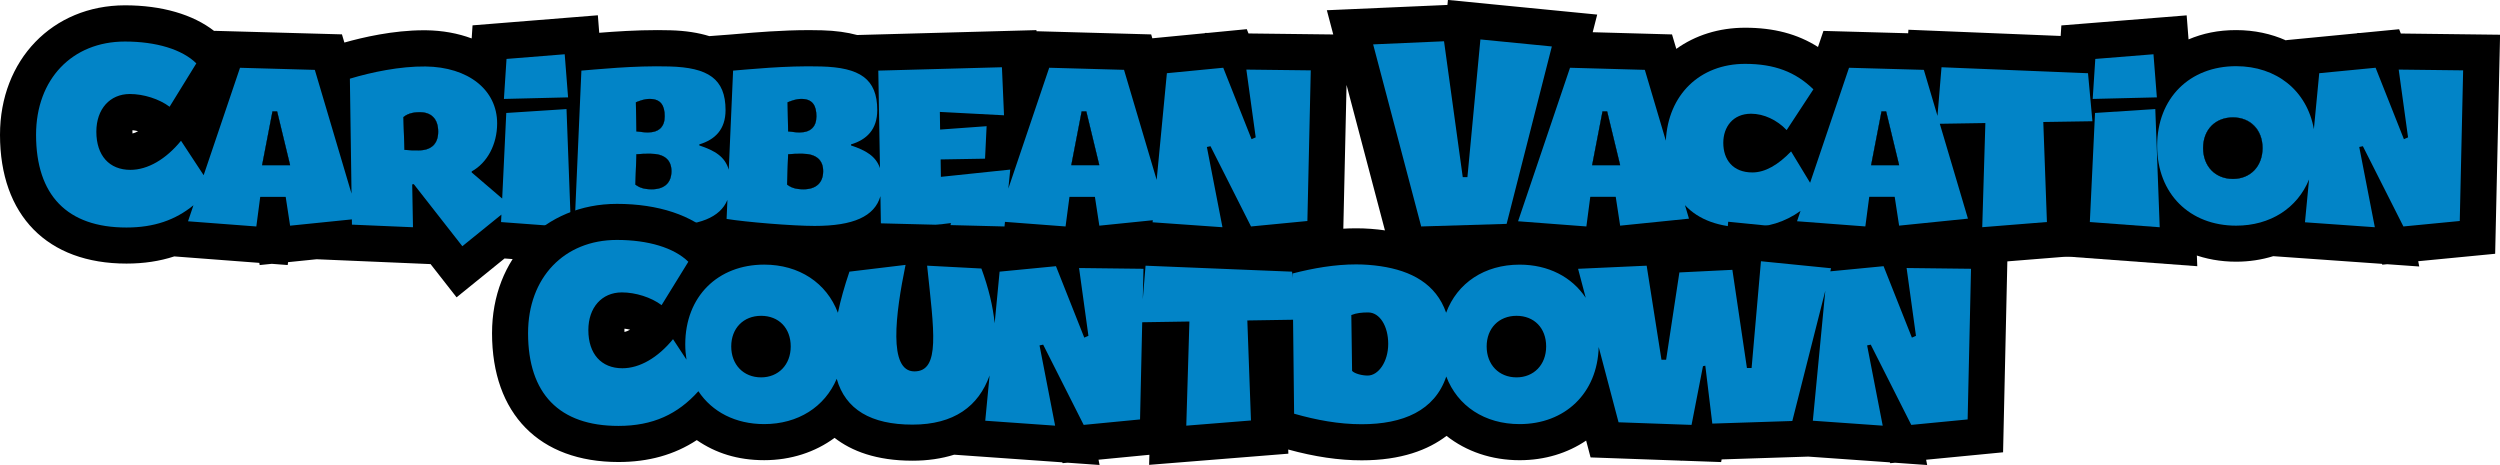 <?xml version="1.0" encoding="UTF-8"?><svg id="Layer_2" xmlns="http://www.w3.org/2000/svg" viewBox="0 0 1199.35 223.07"><defs><style>.cls-1{fill:#0284c7;}.cls-1,.cls-2,.cls-3{stroke-width:0px;}.cls-3{fill:none;}</style></defs><g id="Layer_1-2"><path class="cls-3" d="m365.13,198.35c-18.04,0-31.64-13.82-31.64-32.14s13.6-32.01,31.64-32.01,31.51,13.76,31.51,32.01-13.55,32.14-31.51,32.14Z"/><path class="cls-3" d="m365.13,151.51c-8.47,0-14.33,5.86-14.33,14.7s5.86,14.83,14.33,14.83,14.21-6.11,14.21-14.83-5.98-14.7-14.21-14.7Z"/><path class="cls-3" d="m200.88,89.44c-3.06,0-4.74,0-8.35-.31l-15.31-1.33-1.25-39.42,6.39-5.4c5.07-4.29,11.47-6.46,19.03-6.46,15.16,0,26.16,11.21,26.16,26.65s-10.96,26.28-26.65,26.28Z"/><polygon class="cls-3" points="104.75 96.54 116.43 36.13 146.58 36.13 161.17 96.54 104.75 96.54"/><path class="cls-3" d="m656.12,197.48c-3.07,0-13.6-.57-20.28-7.9l-4.42-4.85-.63-45.25,11.04-4.42c5.5-2.2,10.66-2.48,14.53-2.48,15.34,0,26.9,13.92,26.9,32.39s-11.93,32.51-27.15,32.51Z"/><path class="cls-3" d="m656.37,149.89c-2.99,0-5.61.25-8.1,1.25l.37,26.79c1.25,1.37,4.86,2.24,7.48,2.24,5.11,0,9.84-6.35,9.84-15.2s-4.11-15.08-9.6-15.08Z"/><path class="cls-3" d="m312.66,108.13c-7,0-12.69-1.74-17.91-5.47l-7.56-5.4,1.34-39.3,15.39-1.23c3.64-.29,4.77-.3,8.1-.3,16.13,0,27.4,10.55,27.4,25.66s-11.26,26.03-26.78,26.03Z"/><path class="cls-3" d="m310.79,80.84c-2.65,0-4.63-.27-5.94-.44-.26-.03-.5-.08-.77-.1l-15.66-1.24-.42-15.71-.46-25.9,11.09-4.44c2.5-1,7.15-2.86,13.03-2.86,14.45,0,24.54,10.55,24.54,25.66s-10.45,25.03-25.41,25.03Z"/><polygon class="cls-3" points="492.96 96.54 504.63 36.13 534.78 36.13 549.37 96.54 492.96 96.54"/><path class="cls-3" d="m383.57,80.84c-2.65,0-4.63-.27-5.94-.44-.26-.03-.5-.08-.77-.1l-15.66-1.24-.42-15.71-.46-25.9,11.09-4.44c2.5-1,7.15-2.86,13.03-2.86,14.45,0,24.54,10.55,24.54,25.66s-10.45,25.03-25.41,25.03Z"/><path class="cls-3" d="m1071.24,103.15c-18.04,0-31.64-13.82-31.64-32.14s13.6-32.01,31.64-32.01,31.51,13.76,31.51,32.01-13.55,32.14-31.51,32.14Z"/><path class="cls-3" d="m385.44,108.13c-7,0-12.69-1.74-17.91-5.47l-7.56-5.4,1.34-39.3,15.39-1.23c3.64-.29,4.77-.3,8.11-.3,16.13,0,27.4,10.55,27.4,25.66s-11.26,26.03-26.78,26.03Z"/><path class="cls-3" d="m727.53,198.35c-18.04,0-31.64-13.82-31.64-32.14s13.6-32.01,31.64-32.01,31.51,13.76,31.51,32.01-13.55,32.14-31.51,32.14Z"/><path class="cls-3" d="m727.53,151.51c-8.47,0-14.33,5.86-14.33,14.7s5.86,14.83,14.33,14.83,14.21-6.11,14.21-14.83-5.98-14.7-14.21-14.7Z"/><polygon class="cls-2" points="984.49 122.54 988.52 37.91 1050.61 33.9 1054.12 127.71 984.49 122.54"/><path class="cls-3" d="m63.53,63.16c0,.33.01.63.03.89.78-.17,1.69-.53,2.68-1.09-.87-.23-1.79-.4-2.69-.49-.02.2-.03.43-.03.7Z"/><path class="cls-2" d="m1199.35,16.66l-47.58-.58-.81-2.06-18.8,1.82-1.29-.02.02.14-34.12,3.3-.02.15c-7.19-3.22-15.3-4.97-24-4.97s-15.97,1.58-22.82,4.46l-.9-11.53-60.12,4.83-.33,5.05-73.03-2.98-.14,1.69-40.64-1.13-2.61,7.71c-9.85-6.26-21.21-9.24-34.94-9.24-12.69,0-23.99,3.67-33.03,10.15l-2.06-6.93-38.05-1.06,2.16-8.46-71.62-7.03-.23,2.4-57.85,2.54,3.07,11.63-40.66-.49-.82-2.06-18.8,1.82-1.29-.02.02.14-25.25,2.44-.55-1.86-55.02-1.53-.02-.53-86.01,2.35c-4.76-1.29-10.31-2.08-16.78-2.26-2.04-.06-4.1-.09-6.16-.09-13.3,0-26.25,1.12-33.99,1.79-1.57.14-2.89.25-3.91.33l-10.09.76c-5.16-1.6-11.31-2.6-18.64-2.8-2.04-.06-4.1-.09-6.16-.09-10.3,0-20.39.67-28.01,1.29l-.66-8.4-60.12,4.83-.41,6.28c-6.54-2.44-13.94-3.82-22-3.92h-.95c-14.73,0-29.44,3.43-38.12,5.9l-1.17-3.93-61.21-1.7-.04.11c-10.23-7.99-25.24-12.35-42.88-12.35C25.2,2.61,0,28.71,0,64.66c0,38.69,22.68,61.79,60.67,61.79,8.3,0,15.91-1.14,22.93-3.44l40.81,3.1.16,1.05,5.82-.59,7.63.58.18-1.38,13.7-1.4,54.66,2.33,12.47,15.94,23.02-18.64,49.88,3.71-.13-3.45c9.35.82,19.49,1.44,26.22,1.44,10.13,0,18.76-1.3,25.86-3.9l1.91.31c9.75,1.58,32.9,3.59,45.01,3.59,6.53,0,12.43-.53,17.69-1.6l89.02,2.24.14-1.38,14.96,1.14.16,1.05,5.82-.59,7.63.58.18-1.38,21.11-2.15,42.34,2.99.2.4,2.33-.23,15.38,1.09-.49-2.53,36.9-3.57,1.82-81.01,22.59,85.6,67.78-2.06.04-.18,26.08,1.98.16,1.05,5.82-.59,7.63.58.18-1.38,36.85-3.76c6.59,2.65,14.8,4.44,24.96,4.44,7.32,0,14.1-1.06,20.43-3.22l37.82,2.88.16,1.05,5.82-.59,7.63.58.18-1.38,23.13-2.36-.13,4.4,66.81-5.37-1.7-46.88,19.56-.31c2.38,29.45,24.76,50.31,54.97,50.31,6.25,0,12.23-.92,17.8-2.65l52.13,3.68.2.4,2.33-.22,15.38,1.09-.49-2.53,36.91-3.57,2.36-105.12ZM63.56,64.05c-.02-.26-.03-.55-.03-.89,0-.26.01-.49.03-.7.9.09,1.81.26,2.69.49-1,.56-1.9.92-2.68,1.09Z"/><polygon class="cls-1" points="518.91 53.44 513.93 79.24 527.39 79.24 521.16 53.44 518.91 53.44"/><path class="cls-1" d="m384.82,73.75c-2.99,0-3.61,0-6.73.25l-.5,14.58c1.74,1.25,3.74,2.24,7.85,2.24,6.11,0,9.47-3.11,9.47-8.72s-3.49-8.35-10.09-8.35Z"/><path class="cls-1" d="m310.79,63.53c5.23,0,8.1-2.62,8.1-7.73s-1.75-8.35-7.23-8.35c-2.49,0-4.73.87-6.6,1.62l.25,13.96c1.74.12,3.12.5,5.48.5Z"/><path class="cls-1" d="m383.57,63.53c5.23,0,8.1-2.62,8.1-7.73s-1.75-8.35-7.23-8.35c-2.49,0-4.73.87-6.6,1.62l.25,13.96c1.74.12,3.12.5,5.48.5Z"/><path class="cls-1" d="m312.04,73.75c-2.99,0-3.61,0-6.73.25l-.5,14.58c1.74,1.25,3.74,2.24,7.85,2.24,6.11,0,9.47-3.11,9.47-8.72s-3.49-8.35-10.09-8.35Z"/><path class="cls-1" d="m1071.24,56.31c-8.47,0-14.33,5.86-14.33,14.7s5.86,14.83,14.33,14.83,14.21-6.11,14.21-14.83-5.98-14.7-14.21-14.7Z"/><polygon class="cls-1" points="768.78 53.44 763.8 79.24 777.26 79.24 771.03 53.44 768.78 53.44"/><path class="cls-1" d="m201.37,53.82c-3.86,0-6.23,1-7.85,2.37l.5,15.7c2.87.25,3.99.25,6.85.25,5.86,0,9.35-2.99,9.35-8.97s-3.12-9.35-8.85-9.35Z"/><polygon class="cls-1" points="130.71 53.44 125.73 79.24 139.19 79.24 132.96 53.44 130.71 53.44"/><polygon class="cls-1" points="902.63 53.44 897.64 79.24 911.1 79.24 904.87 53.44 902.63 53.44"/><polygon class="cls-1" points="270.91 26.03 243 28.27 241.75 47.46 272.53 46.71 270.91 26.03"/><path class="cls-1" d="m242.88,54.19l-1.96,41.06-14.63-12.52v-.5c7.48-4.11,12.21-12.96,12.21-23.05,0-16.07-13.83-27.04-34.39-27.29-12.21-.13-25.92,2.74-36.26,5.86l.79,55.14-17.61-59.37-35.89-1-17.44,51.53-10.86-16.52c-7.23,8.85-15.95,13.96-24.3,13.96-10.09,0-16.32-6.85-16.32-18.32,0-10.84,6.48-18.07,16.07-18.07,6.6,0,14.08,2.37,19.07,6.11l12.83-20.81c-6.85-6.73-19.31-10.47-34.27-10.47-25.3,0-42.62,18.07-42.62,44.73,0,29.03,14.95,44.49,43.36,44.49,13.26,0,23.51-3.61,32.14-10.67l-2.6,7.68,32.77,2.49,1.87-14.21h12.21l2.12,13.83,29.63-3.02.04,2.52,29.28,1.25-.37-20.56.75-.12,23.3,29.78,18.75-15.17-.17,3.59,33.52,2.49-2.12-56.7-28.91,1.87Zm-117.15,25.05l4.98-25.79h2.24l6.23,25.79h-13.46Zm75.15-7.1c-2.87,0-3.99,0-6.85-.25l-.5-15.7c1.62-1.37,3.99-2.37,7.85-2.37,5.73,0,8.85,3.36,8.85,9.35s-3.49,8.97-9.35,8.97Z"/><path class="cls-1" d="m602.41,65.9l-1.99.87-13.58-34.27-27.04,2.62-4.9,51.18-15.66-52.8-35.89-1-19.61,57.96.92-9.11-33.27,3.49-.13-8.35,21.31-.37.75-15.58-22.31,1.62-.12-8.47,30.78,1.62-1-23.05-59.31,1.62.8,46.77c-1.98-5.74-6.71-8.48-13.89-10.88v-.5c7.48-2.24,12.59-7.1,12.59-16.45,0-15.08-8.47-20.44-26.92-20.93-17.07-.5-35.64,1.5-42.24,1.99l-2.08,47.54c-1.82-6.27-6.63-9.15-14.13-11.65v-.5c7.48-2.24,12.59-7.1,12.59-16.45,0-15.08-8.47-20.44-26.92-20.93-17.07-.5-35.64,1.5-42.24,1.99l-3.12,71.15c9.22,1.5,31.53,3.36,42.24,3.36,17.42,0,27.43-4.02,30.94-12.49l-.4,9.13c9.22,1.5,31.53,3.36,42.24,3.36,18.6,0,28.76-4.58,31.56-14.28l.22,13.04,59.31,1.5.22-2.21,29.07,2.21,1.87-14.21h12.21l2.12,13.83,25.65-2.61-.1.99,33.52,2.37-7.48-38.5,1.74-.37,19.44,38.5,27.04-2.62,1.62-72.27-30.9-.37,4.49,32.52Zm-290.75-18.44c5.48,0,7.23,3.49,7.23,8.35,0,5.11-2.87,7.73-8.1,7.73-2.37,0-3.74-.37-5.48-.5l-.25-13.96c1.87-.75,4.11-1.62,6.6-1.62Zm1,43.36c-4.11,0-6.11-1-7.85-2.24l.5-14.58c3.12-.25,3.74-.25,6.73-.25,6.6,0,10.09,2.87,10.09,8.35s-3.36,8.72-9.47,8.72Zm71.78-43.36c5.48,0,7.23,3.49,7.23,8.35,0,5.11-2.87,7.73-8.1,7.73-2.37,0-3.74-.37-5.48-.5l-.25-13.96c1.87-.75,4.11-1.62,6.6-1.62Zm1,43.36c-4.11,0-6.11-1-7.85-2.24l.5-14.58c3.12-.25,3.74-.25,6.73-.25,6.6,0,10.09,2.87,10.09,8.35s-3.36,8.72-9.47,8.72Zm128.49-11.59l4.98-25.79h2.24l6.23,25.79h-13.46Z"/><polygon class="cls-1" points="710.21 18.92 703.98 84.97 701.74 84.97 692.76 19.8 658.75 21.29 681.8 108.64 722.79 107.4 744.48 22.29 710.21 18.92"/><path class="cls-1" d="m1003.82,58.18l-2.12-23.05-70.28-2.87-1.93,23.34-6.55-22.09-35.89-1-18.67,55.18-9.12-15.05c-6.23,6.48-12.46,10.09-18.57,10.09-9.35,0-13.96-6.11-13.96-14.21,0-7.6,4.61-13.96,13.33-13.96,6.11,0,12.46,2.99,17.07,7.85l12.83-19.56c-8.6-8.35-18.69-12.21-32.77-12.21-21.73,0-36.93,14.82-38.02,36.85l-10.08-33.98-35.89-1-24.92,73.64,32.77,2.49,1.87-14.21h12.21l2.12,13.83,33.02-3.36-1.92-6.47c6.56,7.04,16.5,10.7,29.71,10.7,9.93,0,18.22-2.57,25.73-7.95l-1.68,4.96,32.77,2.49,1.87-14.21h12.21l2.12,13.83,33.02-3.36-13.5-45.51,21.86-.35-1.5,49.97,31.03-2.49-1.74-47.98,23.55-.37Zm-240.02,21.06l4.98-25.79h2.24l6.23,25.79h-13.46Zm133.84,0l4.98-25.79h2.24l6.23,25.79h-13.46Z"/><polygon class="cls-1" points="1033.11 26.03 1005.2 28.27 1003.95 47.46 1034.73 46.71 1033.11 26.03"/><polygon class="cls-1" points="1005.07 54.19 1002.58 106.52 1036.1 109.02 1033.98 52.32 1005.07 54.19"/><path class="cls-1" d="m1150.75,33.38l4.49,32.52-1.99.87-13.58-34.27-27.04,2.62-2.57,26.85c-3.28-18.48-17.93-30.22-37.31-30.22-22.18,0-37.88,15.2-37.88,38.25s15.7,38.26,37.88,38.26c16.39,0,29.39-8.4,35-22.17l-1.97,20.55,33.52,2.37-7.48-38.5,1.74-.37,19.44,38.5,27.04-2.62,1.62-72.27-30.9-.37Zm-79.51,52.46c-8.47,0-14.33-6.11-14.33-14.83s5.86-14.7,14.33-14.7,14.21,5.86,14.21,14.7-5.98,14.83-14.21,14.83Z"/><path class="cls-2" d="m201.37,53.82c-3.86,0-6.23,1-7.85,2.37l.5,15.7c2.87.25,3.99.25,6.85.25,5.86,0,9.35-2.99,9.35-8.97s-3.12-9.35-8.85-9.35Z"/><polygon class="cls-2" points="130.71 53.44 125.73 79.24 139.19 79.24 132.96 53.44 130.71 53.44"/><path class="cls-2" d="m322.13,82.1c0-5.48-3.49-8.35-10.09-8.35-2.99,0-3.61,0-6.73.25l-.5,14.58c1.74,1.25,3.74,2.24,7.85,2.24,6.11,0,9.47-3.11,9.47-8.72Z"/><path class="cls-2" d="m310.79,63.53c5.23,0,8.1-2.62,8.1-7.73s-1.75-8.35-7.23-8.35c-2.49,0-4.73.87-6.6,1.62l.25,13.96c1.74.12,3.12.5,5.48.5Z"/><polygon class="cls-2" points="521.16 53.44 518.91 53.44 513.93 79.24 527.39 79.24 521.16 53.44"/><path class="cls-2" d="m383.57,63.53c5.23,0,8.1-2.62,8.1-7.73s-1.75-8.35-7.23-8.35c-2.49,0-4.73.87-6.6,1.62l.25,13.96c1.74.12,3.12.5,5.48.5Z"/><path class="cls-2" d="m1071.24,56.31c-8.47,0-14.33,5.86-14.33,14.7s5.86,14.83,14.33,14.83,14.21-6.11,14.21-14.83-5.98-14.7-14.21-14.7Z"/><path class="cls-2" d="m394.91,82.1c0-5.48-3.49-8.35-10.09-8.35-2.99,0-3.61,0-6.73.25l-.5,14.58c1.74,1.25,3.74,2.24,7.85,2.24,6.11,0,9.47-3.11,9.47-8.72Z"/><polygon class="cls-2" points="768.78 53.44 763.8 79.24 777.26 79.24 771.03 53.44 768.78 53.44"/><polygon class="cls-2" points="902.63 53.44 897.64 79.24 911.1 79.24 904.87 53.44 902.63 53.44"/><path class="cls-2" d="m909.17,221.99l-2.33.22-.2-.4-39.14-2.76-41.56,1.35-.25,1.27-18.6-.66-.87.03v-.06s-43.16-1.54-43.16-1.54l-2.13-8.08c-8.87,6-19.78,9.42-31.89,9.42-13.46,0-25.62-4.2-35.08-11.67-8.77,6.68-21.68,11.73-40.69,11.73-10.97,0-22.52-1.7-35.26-5.19l.07,2-66.81,5.36.14-4.83-24.4,2.36.49,2.53-15.37-1.09-2.33.22-.2-.4-51.85-3.66c-6.08,1.9-12.77,2.88-19.96,2.88-17.44,0-29.32-4.67-37.41-10.96-9.3,6.86-20.99,10.71-33.75,10.71s-23.3-3.39-32.36-9.63c-10.75,7.05-23.16,10.51-37.55,10.51-37.99,0-60.67-23.1-60.67-61.8,0-35.95,25.2-62.04,59.93-62.04,19.79,0,36.26,5.48,46.39,15.42l1.05,1.03c6.95-2.99,14.78-4.62,23.22-4.62,10.04,0,19.36,2.34,27.38,6.62l.62-1.83,30.99-3.73-.17-1.6,9.37.49,21.38-2.57-.75,3.66,27.66,1.46.16.43,14.52-1.41-.02-.14,1.29.02,18.81-1.82.82,2.06,14.84.18.16-1.97,87.76,3.58c10.55-2.38,20.14-3.54,29.19-3.54,4.62,0,9.4.35,14.2,1.05,12.56,1.87,21.84,5.97,28.71,11.06,9.51-7.67,21.81-11.98,35.47-11.98,6.06,0,11.87.84,17.3,2.46l58.33-2.65.62,3.92,23.29-1.14.52-5.87,56.71,5.67,9.05-.88-.02-.14,1.29.02,18.8-1.82.81,2.06,47.58.58-2.35,105.12-36.91,3.57.49,2.53-15.37-1.09Zm-609.58-64.32c-.02.2-.03.43-.03.7,0,.33.01.63.03.89.78-.17,1.69-.53,2.68-1.09-.87-.23-1.79-.4-2.69-.49Z"/><path class="cls-1" d="m919.2,161.1l-1.99.87-13.58-34.27-25.56,2.47.37-1.48-33.64-3.36-4.49,51.22h-2.24l-6.98-47.1-25.42,1.25-6.36,41.87h-2.24l-7.1-45.11-32.9,1.5,3.67,13.92c-6.62-10.02-17.98-15.92-31.72-15.92-16.83,0-29.91,8.77-35.25,23.07-4.85-13.93-16.78-20.13-31.42-22.32-3.86-.56-7.79-.87-11.71-.87-10.28,0-20.62,1.81-30.53,4.36l.02,2.19-.28-3.06-70.28-2.87-1.33,16.16.33-14.67-30.9-.37,4.49,32.52-1.99.87-13.58-34.27-27.04,2.62-2.37,24.76c-.81-8.07-2.91-16.89-6.36-26.26l-26.04-1.37c3.24,31.15,6.48,50.72-6.11,50.72s-9.1-27.41-4.24-51.09l-26.92,3.24c-2.42,7.11-4.24,13.67-5.53,19.73-5.4-14.32-18.6-23.1-35.35-23.1-22.18,0-37.88,15.2-37.88,38.25,0,2.55.22,4.99.59,7.34l-6.46-9.83c-7.23,8.85-15.95,13.96-24.3,13.96-10.09,0-16.32-6.85-16.32-18.32,0-10.84,6.48-18.07,16.07-18.07,6.6,0,14.08,2.37,19.07,6.11l12.83-20.81c-6.85-6.73-19.31-10.47-34.27-10.47-25.3,0-42.62,18.07-42.62,44.73,0,29.03,14.95,44.49,43.36,44.49,16.58,0,28.48-5.65,38.35-16.64,6.57,9.92,17.82,15.77,31.56,15.77,16.21,0,29.09-8.23,34.8-21.73,4.2,14.73,16.43,21.98,36.36,21.98s31.72-8.84,36.98-23.58l-2.08,21.71,33.52,2.37-7.48-38.5,1.74-.37,19.44,38.5,27.04-2.62,1.04-46.62,22.64-.36-1.5,49.97,31.03-2.49-1.74-47.98,21.94-.35.5,45.08c10.72,3.05,21.43,5.05,32.4,5.05,19.87,0,35.07-6.49,40.6-22.89,5.39,14.16,18.43,22.83,35.17,22.83,21.64,0,37.37-14.66,37.95-36.99l9.53,36.12,35.02,1.25,5.48-28.16,1.12-.25,3.36,27.79,38.38-1.25,15.83-62.48-5.98,62.35,33.52,2.37-7.48-38.5,1.74-.37,19.44,38.5,27.04-2.62,1.62-72.27-30.9-.37,4.49,32.52Zm-554.07,19.94c-8.47,0-14.33-6.11-14.33-14.83s5.86-14.7,14.33-14.7,14.21,5.86,14.21,14.7-5.98,14.83-14.21,14.83Zm291-.87c-2.62,0-6.23-.87-7.48-2.24l-.37-26.79c2.49-1,5.11-1.25,8.1-1.25,5.48,0,9.6,6.48,9.6,15.08s-4.73,15.2-9.84,15.2Zm71.41.87c-8.47,0-14.33-6.11-14.33-14.83s5.86-14.7,14.33-14.7,14.21,5.86,14.21,14.7-5.98,14.83-14.21,14.83Z"/></g></svg>